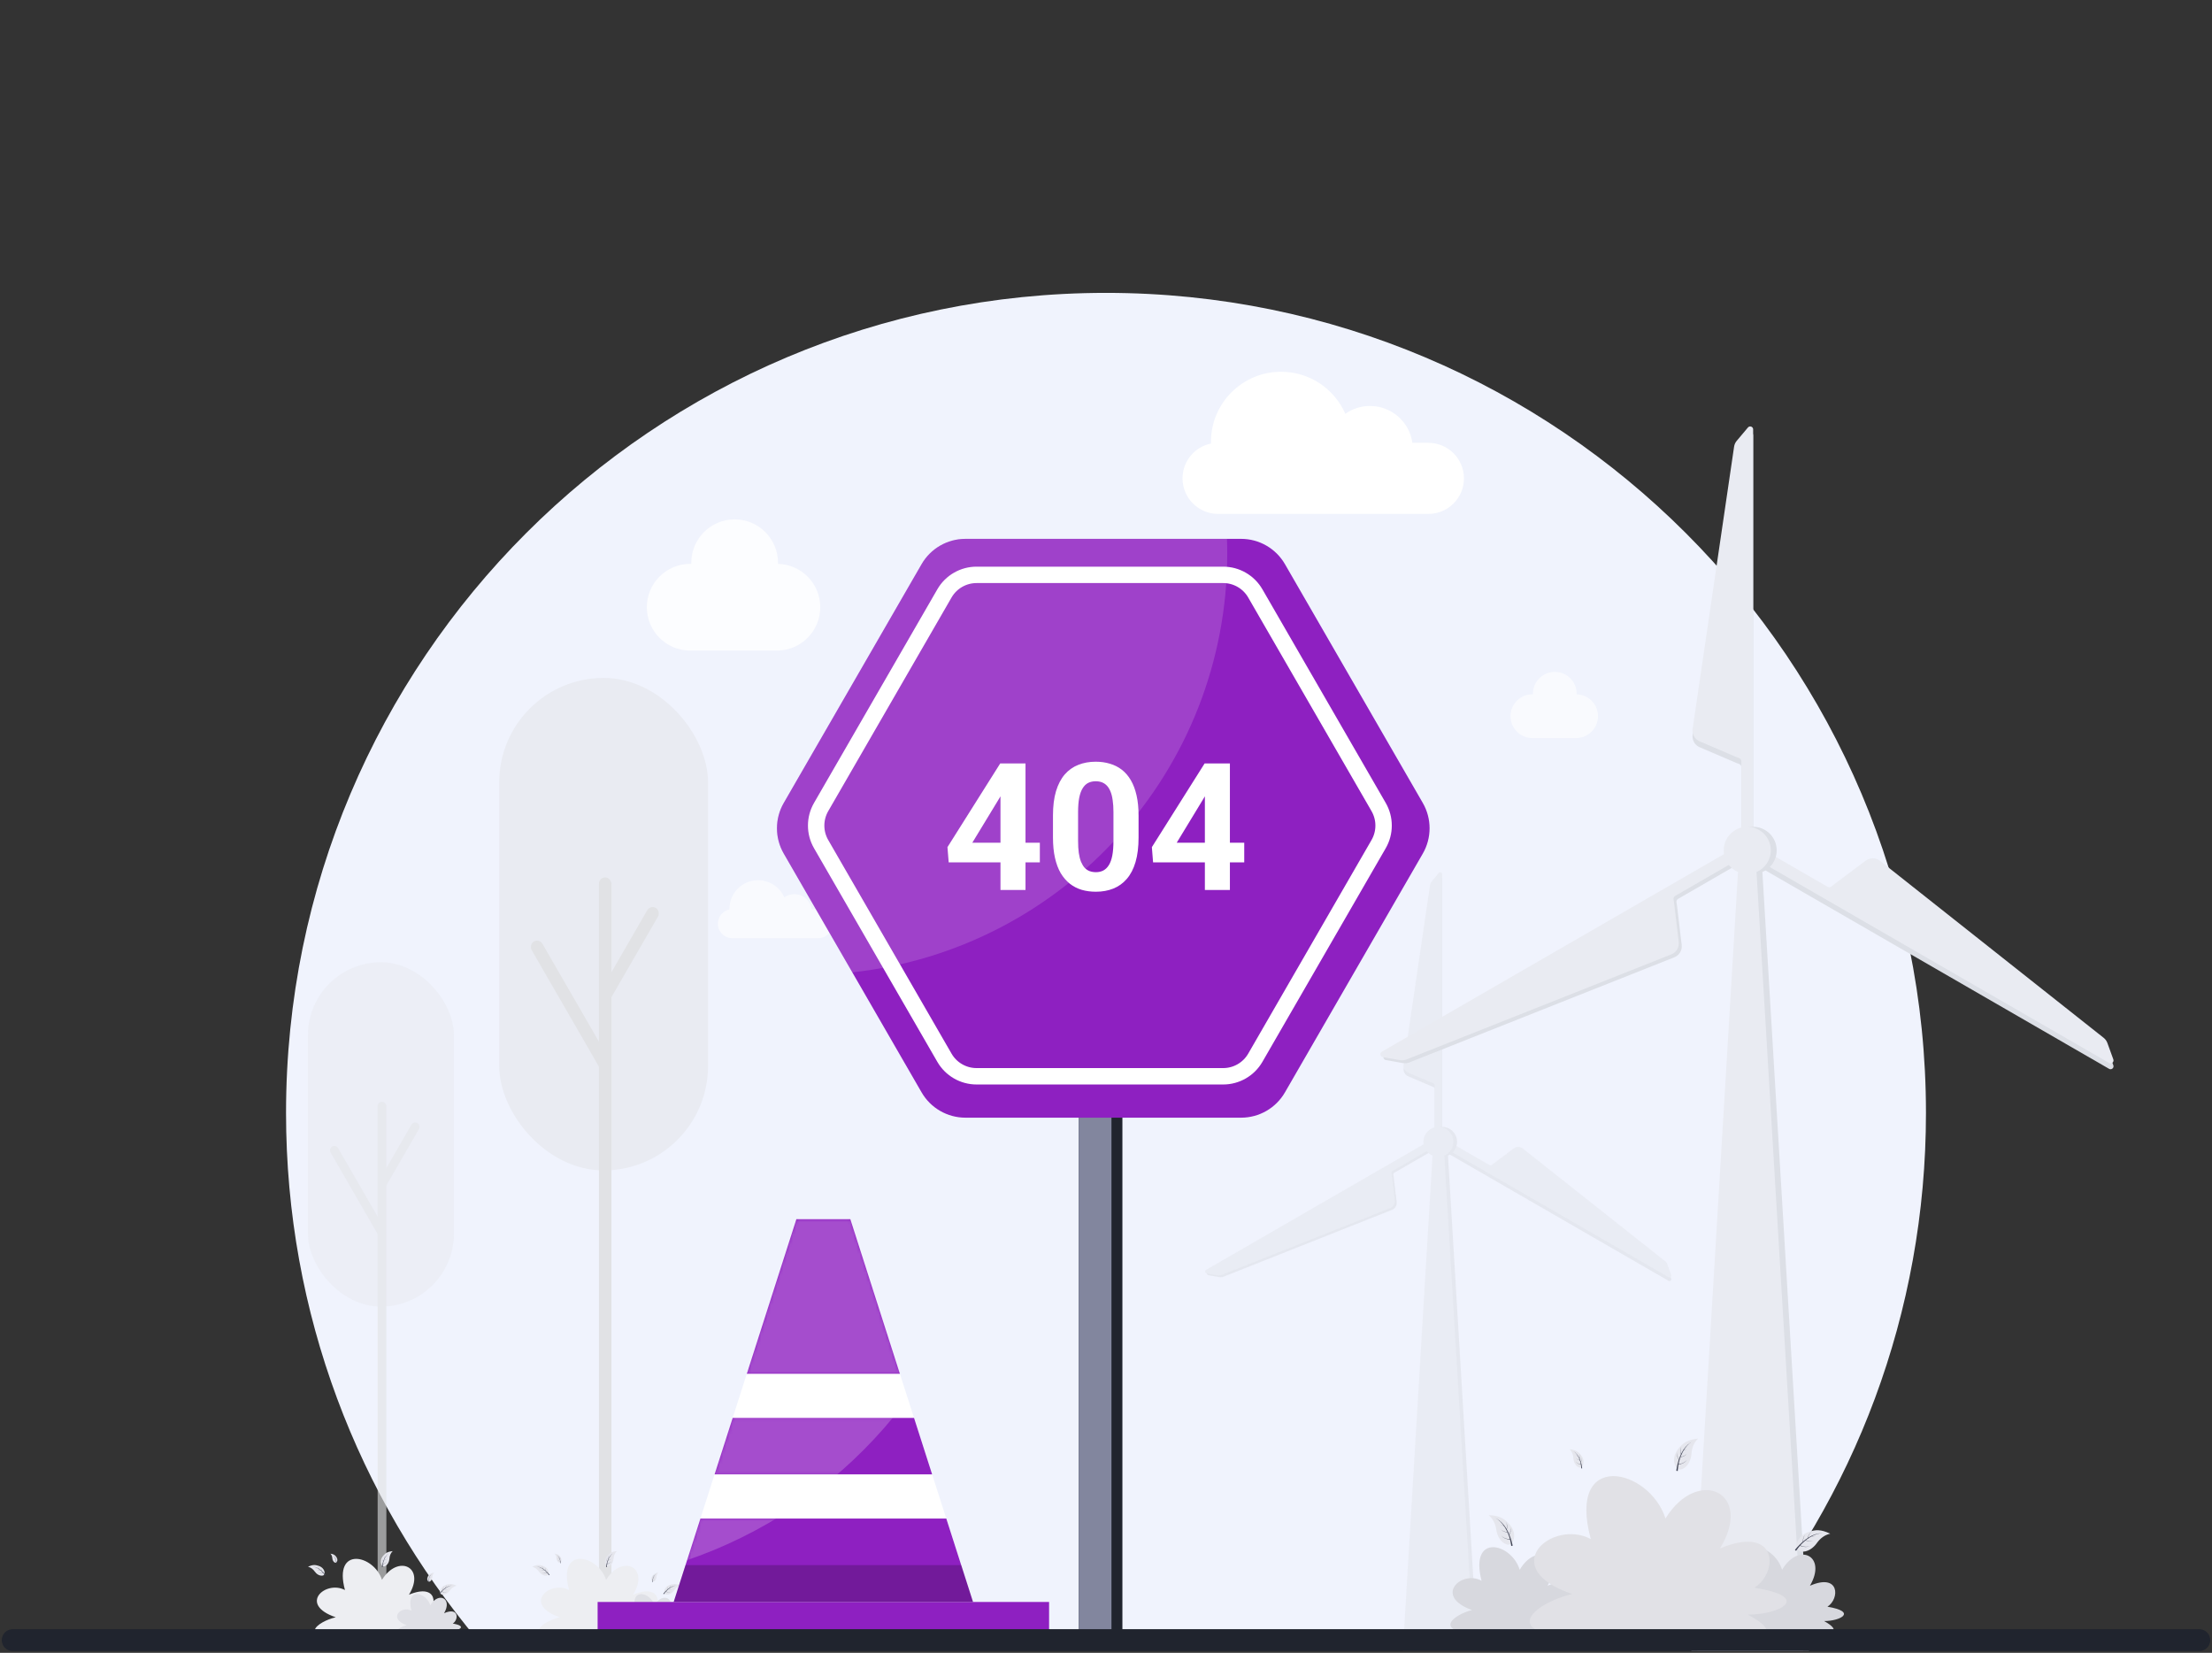 <svg width="696" height="520" viewBox="0 0 696 520" fill="none" xmlns="http://www.w3.org/2000/svg">
<rect x="0" y="0" width="696" height="520" fill="#333333" stroke="none"/>
<path fill-rule="evenodd" clip-rule="evenodd" d="M545.632 516C583.308 471.153 606 413.298 606 350.143C606 207.653 490.489 92.143 348 92.143C205.511 92.143 90 207.653 90 350.143C90 413.298 112.692 471.153 150.368 516H545.632Z" fill="#F0F3FD"/>
<g opacity="0.15">
<path fill-rule="evenodd" clip-rule="evenodd" d="M450.476 278.484C450.194 278.818 450.011 279.225 449.948 279.658L441.655 336.1C441.5 337.157 442.076 338.186 443.058 338.607L450.476 341.787C450.591 341.836 450.706 341.875 450.822 341.905C451.137 341.987 451.404 342.243 451.404 342.568V359.98C451.404 360.631 451.932 361.158 452.582 361.158C453.233 361.158 453.76 360.631 453.76 359.98V339.634C453.76 339.63 453.76 339.626 453.76 339.621L453.76 326.997L453.76 276.194C453.76 275.644 453.074 275.394 452.72 275.815L450.476 278.484Z" fill="#A4A4A4"/>
<path fill-rule="evenodd" clip-rule="evenodd" d="M450.476 277.306C450.194 277.64 450.011 278.047 449.948 278.48L441.655 334.922C441.5 335.979 442.076 337.009 443.058 337.43L450.476 340.609C450.591 340.658 450.706 340.697 450.822 340.727C451.137 340.809 451.404 341.065 451.404 341.39V358.802C451.404 359.453 451.932 359.98 452.582 359.98C453.233 359.98 453.76 359.453 453.76 358.802V338.456C453.76 338.452 453.76 338.448 453.76 338.443L453.76 325.819L453.76 275.016C453.76 274.466 453.074 274.216 452.72 274.637L450.476 277.306Z" fill="#C4C4C4"/>
<path fill-rule="evenodd" clip-rule="evenodd" d="M383.686 401.806C384.116 401.882 384.56 401.837 384.966 401.676L437.993 380.636C438.986 380.242 439.59 379.229 439.463 378.168L438.507 370.154C438.493 370.03 438.469 369.91 438.437 369.795C438.35 369.482 438.439 369.122 438.72 368.959L453.799 360.253C454.363 359.928 454.556 359.208 454.23 358.644C453.905 358.081 453.185 357.888 452.621 358.213L435.001 368.386C434.997 368.388 434.994 368.39 434.99 368.392L424.057 374.704L380.06 400.106C379.584 400.381 379.711 401.1 380.252 401.196L383.686 401.806Z" fill="#A4A4A4"/>
<path fill-rule="evenodd" clip-rule="evenodd" d="M383.096 401.217C383.527 401.293 383.97 401.248 384.377 401.087L437.403 380.048C438.397 379.653 439.001 378.64 438.874 377.579L437.918 369.565C437.903 369.441 437.88 369.321 437.848 369.206C437.761 368.893 437.849 368.533 438.131 368.37L453.21 359.664C453.773 359.339 453.966 358.619 453.641 358.055C453.316 357.492 452.595 357.299 452.032 357.624L434.414 367.796C434.409 367.799 434.405 367.801 434.401 367.803L379.471 399.517C378.995 399.792 379.121 400.511 379.662 400.607L383.096 401.217Z" fill="#C4C4C4"/>
<path fill-rule="evenodd" clip-rule="evenodd" d="M524.644 398.965C524.495 398.554 524.235 398.192 523.892 397.921L479.158 362.518C478.32 361.855 477.14 361.839 476.284 362.479L469.822 367.314C469.722 367.389 469.631 367.469 469.547 367.554C469.319 367.786 468.963 367.889 468.681 367.727L453.602 359.021C453.039 358.696 452.318 358.889 451.993 359.452C451.668 360.016 451.861 360.736 452.424 361.061L470.049 371.237C470.051 371.238 470.053 371.24 470.055 371.241L480.988 377.553L524.985 402.954C525.461 403.229 526.021 402.76 525.834 402.244L524.644 398.965Z" fill="#A4A4A4"/>
<path fill-rule="evenodd" clip-rule="evenodd" d="M524.644 397.787C524.495 397.376 524.235 397.014 523.892 396.743L479.158 361.34C478.32 360.677 477.14 360.661 476.284 361.301L469.822 366.136C469.722 366.211 469.631 366.291 469.547 366.376C469.319 366.608 468.963 366.712 468.681 366.549L453.602 357.843C453.039 357.518 452.318 357.711 451.993 358.274C451.668 358.838 451.861 359.558 452.424 359.883L480.988 376.375C480.99 376.376 480.993 376.377 480.995 376.379L524.985 401.777C525.461 402.051 526.021 401.582 525.834 401.066L524.644 397.787Z" fill="#C4C4C4"/>
<path fill-rule="evenodd" clip-rule="evenodd" d="M455.61 363.573C457.293 362.854 458.472 361.184 458.472 359.238C458.472 356.636 456.362 354.526 453.76 354.526C451.158 354.526 449.048 356.636 449.048 359.238C449.048 361.184 450.227 362.854 451.91 363.573L442.569 519.44H464.95L455.61 363.573Z" fill="#A4A4A4"/>
<path fill-rule="evenodd" clip-rule="evenodd" d="M454.432 363.573C456.115 362.854 457.294 361.184 457.294 359.238C457.294 356.636 455.184 354.526 452.582 354.526C449.98 354.526 447.87 356.636 447.87 359.238C447.87 361.184 449.049 362.854 450.732 363.573L441.392 519.44H463.773L454.432 363.573Z" fill="#C4C4C4"/>
</g>
<g opacity="0.6">
<rect x="96.88" y="302.72" width="45.948" height="108.354" rx="22.974" fill="#E9EBF2"/>
<rect x="118.825" y="346.61" width="2.743" height="169.39" rx="1.372" fill="#E1E2E5"/>
<rect x="130.142" y="352.633" width="2.743" height="23.122" rx="1.372" transform="rotate(30 130.142 352.633)" fill="#E1E2E5"/>
<rect width="2.743" height="32.53" rx="1.372" transform="matrix(0.866 -0.5 -0.5 -0.866 119.585 389.563)" fill="#E1E2E5"/>
</g>
<rect x="157.08" y="213.28" width="65.703" height="154.941" rx="32.851" fill="#E9EBF2"/>
<rect x="188.46" y="276.041" width="3.923" height="242.218" rx="1.961" fill="#E1E2E5"/>
<rect x="204.643" y="284.654" width="3.923" height="33.063" rx="1.961" transform="rotate(30 204.643 284.654)" fill="#E1E2E5"/>
<rect width="3.923" height="46.516" rx="1.961" transform="matrix(0.866 -0.5 -0.5 -0.866 189.548 337.461)" fill="#E1E2E5"/>
<path opacity="0.8" fill-rule="evenodd" clip-rule="evenodd" d="M244.8 177.043C244.8 177.162 244.799 177.28 244.796 177.397C252.171 177.581 258.094 183.617 258.094 191.037C258.094 198.455 252.173 204.49 244.8 204.676V204.68H244.45H217.513V204.676C217.397 204.679 217.28 204.68 217.163 204.68C209.628 204.68 203.52 198.572 203.52 191.037C203.52 183.502 209.628 177.393 217.163 177.393C217.282 177.393 217.4 177.395 217.518 177.398C217.515 177.28 217.513 177.162 217.513 177.043C217.513 169.508 223.622 163.4 231.157 163.4C238.692 163.4 244.8 169.508 244.8 177.043Z" fill="white"/>
<path opacity="0.6" fill-rule="evenodd" clip-rule="evenodd" d="M496.096 218.264C496.096 218.323 496.096 218.383 496.094 218.442C499.813 218.535 502.8 221.579 502.8 225.32C502.8 229.061 499.814 232.104 496.096 232.198V232.2H495.933C495.929 232.2 495.924 232.2 495.92 232.2C495.915 232.2 495.911 232.2 495.906 232.2H482.336V232.198C482.278 232.199 482.219 232.2 482.16 232.2C478.36 232.2 475.28 229.12 475.28 225.32C475.28 221.52 478.36 218.44 482.16 218.44C482.22 218.44 482.279 218.441 482.339 218.442C482.337 218.383 482.336 218.323 482.336 218.264C482.336 214.464 485.417 211.384 489.216 211.384C493.016 211.384 496.096 214.464 496.096 218.264Z" fill="white"/>
<path fill-rule="evenodd" clip-rule="evenodd" d="M381.024 139.024C381.024 126.839 390.903 116.96 403.089 116.96C412.131 116.96 419.904 122.4 423.311 130.186C425.504 128.635 428.182 127.723 431.073 127.723C437.873 127.723 443.495 132.768 444.399 139.32H449.446C455.62 139.32 460.626 144.325 460.626 150.5C460.626 156.675 455.62 161.68 449.446 161.68H383.26C377.086 161.68 372.08 156.675 372.08 150.5C372.08 145.089 375.924 140.576 381.03 139.542C381.026 139.37 381.024 139.198 381.024 139.024Z" fill="white"/>
<path opacity="0.6" fill-rule="evenodd" clip-rule="evenodd" d="M229.528 285.921C229.528 280.95 233.558 276.92 238.529 276.92C242.218 276.92 245.388 279.139 246.778 282.315C247.673 281.682 248.765 281.311 249.944 281.311C252.718 281.311 255.012 283.369 255.381 286.041H257.439C259.958 286.041 262 288.083 262 290.602C262 293.121 259.958 295.162 257.439 295.162H230.44C227.922 295.162 225.88 293.121 225.88 290.602C225.88 288.395 227.448 286.554 229.531 286.132C229.529 286.062 229.528 285.991 229.528 285.921Z" fill="white"/>
<path fill-rule="evenodd" clip-rule="evenodd" d="M546.456 140.541C546.014 141.068 545.726 141.707 545.626 142.387L532.586 231.141C532.342 232.804 533.248 234.423 534.792 235.085L546.457 240.084C546.637 240.161 546.819 240.223 547.001 240.27C547.496 240.398 547.917 240.802 547.917 241.313V268.693C547.917 269.715 548.746 270.545 549.769 270.545C550.792 270.545 551.621 269.715 551.621 268.693V236.71C551.621 236.7 551.621 236.689 551.621 236.679L551.621 136.94C551.621 136.076 550.543 135.683 549.986 136.344L546.456 140.541Z" fill="#DCDFE6"/>
<path fill-rule="evenodd" clip-rule="evenodd" d="M546.456 138.689C546.014 139.215 545.726 139.854 545.626 140.535L532.586 229.289C532.342 230.952 533.248 232.57 534.792 233.232L546.457 238.232C546.637 238.309 546.819 238.371 547.001 238.418C547.496 238.546 547.917 238.95 547.917 239.461V266.84C547.917 267.863 548.746 268.692 549.769 268.692C550.792 268.692 551.621 267.863 551.621 266.84V234.858C551.621 234.847 551.621 234.837 551.621 234.827L551.621 135.088C551.621 134.224 550.543 133.831 549.986 134.492L546.456 138.689Z" fill="#E9EBF2"/>
<path fill-rule="evenodd" clip-rule="evenodd" d="M441.431 334.463C442.108 334.583 442.805 334.512 443.444 334.258L526.828 301.174C528.39 300.555 529.339 298.961 529.14 297.292L527.637 284.69C527.614 284.496 527.576 284.308 527.526 284.127C527.39 283.634 527.529 283.068 527.972 282.812L551.683 269.122C552.569 268.611 552.872 267.478 552.361 266.592C551.849 265.706 550.717 265.403 549.831 265.914L522.121 281.912C522.116 281.915 522.111 281.918 522.106 281.921L504.915 291.846L435.73 331.79C434.981 332.222 435.18 333.353 436.031 333.504L441.431 334.463Z" fill="#DCDFE6"/>
<path fill-rule="evenodd" clip-rule="evenodd" d="M440.504 333.536C441.182 333.657 441.879 333.586 442.518 333.332L525.901 300.248C527.463 299.628 528.413 298.035 528.214 296.366L526.711 283.764C526.687 283.57 526.65 283.382 526.6 283.2C526.464 282.708 526.603 282.142 527.045 281.886L550.757 268.196C551.643 267.685 551.946 266.552 551.435 265.666C550.923 264.78 549.79 264.476 548.904 264.988L521.202 280.982C521.195 280.986 521.187 280.99 521.18 280.995L434.804 330.864C434.055 331.296 434.254 332.427 435.105 332.578L440.504 333.536Z" fill="#E9EBF2"/>
<path fill-rule="evenodd" clip-rule="evenodd" d="M663.086 329.996C662.851 329.349 662.442 328.781 661.902 328.354L591.559 272.684C590.241 271.641 588.387 271.616 587.041 272.623L576.879 280.225C576.722 280.343 576.578 280.469 576.446 280.603C576.087 280.967 575.528 281.13 575.085 280.874L551.374 267.185C550.488 266.673 549.355 266.977 548.843 267.863C548.332 268.749 548.635 269.881 549.521 270.393L577.221 286.385C577.229 286.39 577.237 286.395 577.246 286.4L663.622 336.269C664.37 336.701 665.25 335.964 664.956 335.151L663.086 329.996Z" fill="#DCDFE6"/>
<path fill-rule="evenodd" clip-rule="evenodd" d="M663.086 328.143C662.851 327.497 662.442 326.928 661.902 326.502L591.559 270.832C590.241 269.789 588.387 269.764 587.041 270.77L576.879 278.373C576.722 278.49 576.578 278.617 576.446 278.751C576.087 279.115 575.528 279.278 575.085 279.022L551.374 265.332C550.488 264.821 549.355 265.124 548.843 266.01C548.332 266.896 548.635 268.029 549.521 268.541L577.224 284.535C577.231 284.539 577.239 284.543 577.246 284.547L663.622 334.417C664.37 334.849 665.25 334.111 664.956 333.299L663.086 328.143Z" fill="#E9EBF2"/>
<path fill-rule="evenodd" clip-rule="evenodd" d="M554.531 274.342C557.177 273.212 559.031 270.585 559.031 267.526C559.031 263.434 555.713 260.117 551.621 260.117C547.529 260.117 544.212 263.434 544.212 267.526C544.212 270.585 546.066 273.212 548.712 274.342L534.024 519.44H569.218L554.531 274.342Z" fill="#DCDFE6"/>
<path fill-rule="evenodd" clip-rule="evenodd" d="M552.679 274.342C555.324 273.212 557.178 270.585 557.178 267.526C557.178 263.434 553.861 260.117 549.769 260.117C545.677 260.117 542.36 263.434 542.36 267.526C542.36 270.585 544.214 273.212 546.86 274.342L532.172 519.44H567.366L552.679 274.342Z" fill="#E9EBF2"/>
<path d="M571.439 514.28H552.624C530.825 514.28 540.23 507.802 545.744 506.546C533.417 502.149 542.5 493.866 548.731 497.321C544.838 482.246 558.139 485.386 560.734 493.866C565.924 485.072 575.007 489.469 569.493 498.891C578.9 494.808 578.9 502.974 575.007 505.486C584.415 507.057 579.157 510.001 573.967 510.001C580.13 513.455 575.589 514.28 571.439 514.28Z" fill="#D7D8DE"/>
<path d="M488.879 514.28H470.064C448.265 514.28 457.67 507.802 463.184 506.546C450.857 502.149 459.94 493.866 466.171 497.321C462.278 482.246 475.579 485.386 478.174 493.866C483.364 485.072 492.447 489.469 486.932 498.891C496.34 494.808 496.34 502.974 492.447 505.486C501.855 507.057 496.597 510.001 491.407 510.001C497.57 513.455 493.029 514.28 488.879 514.28Z" fill="#D7D8DE"/>
<path d="M545.005 516H508.159C465.469 516 483.887 503.854 494.687 501.499C470.546 493.254 488.334 477.724 500.536 484.201C492.913 455.936 518.959 461.824 524.041 477.724C534.206 461.235 551.993 469.48 541.194 487.146C559.617 479.49 559.617 494.801 551.993 499.512C570.416 502.456 560.12 507.976 549.956 507.976C562.026 514.454 553.132 516 545.005 516Z" fill="#E1E1E6"/>
<path d="M470.814 481.309C470.568 479.593 469.848 477.868 468.386 476.686C471.807 476.792 473.109 477.724 474.526 479.112C477.95 482.466 476.116 486.564 474.108 485.908C472.1 485.251 471.069 483.087 470.814 481.309Z" fill="#E5E6ED"/>
<path d="M470.546 477.595C474.126 479.347 475.481 483.981 475.965 486.273L475.509 486.388C474.897 481.585 472.481 478.564 470.546 477.595C470.484 477.565 470.422 477.536 470.358 477.507C470.42 477.535 470.483 477.564 470.546 477.595Z" fill="#434657"/>
<path d="M473.802 478.848C474.393 479.586 474.214 480.718 474.085 481.259L473.976 481.237C474.332 480.145 474.119 479.252 473.802 478.848C473.792 478.835 473.782 478.822 473.771 478.81C473.782 478.822 473.792 478.834 473.802 478.848Z" fill="#434657"/>
<path d="M472.075 479.491C472.369 479.92 472.958 480.012 473.245 480.033L473.248 479.972C472.656 479.979 472.237 479.723 472.075 479.491C472.07 479.484 472.065 479.477 472.06 479.469C472.065 479.476 472.07 479.484 472.075 479.491Z" fill="#434657"/>
<path d="M475.211 480.552C475.591 481.417 475.127 482.465 474.863 482.954L474.763 482.905C475.388 481.941 475.413 481.024 475.211 480.552C475.204 480.537 475.198 480.522 475.19 480.507C475.197 480.521 475.204 480.536 475.211 480.552Z" fill="#434657"/>
<path d="M472.253 481.119C472.78 481.905 473.913 482.075 474.467 482.115L474.48 482.004C473.331 482.015 472.543 481.543 472.253 481.119C472.244 481.106 472.235 481.092 472.227 481.078C472.235 481.092 472.244 481.106 472.253 481.119Z" fill="#434657"/>
<path d="M472.232 482.922C472.967 484.064 474.492 484.35 475.237 484.428L475.249 484.27C473.71 484.241 472.636 483.538 472.232 482.922C472.219 482.902 472.207 482.882 472.194 482.862C472.206 482.881 472.219 482.901 472.232 482.922Z" fill="#434657"/>
<path d="M571.618 485.529C572.617 484.112 574.042 482.903 575.881 482.514C572.786 481.054 571.203 481.292 569.31 481.884C564.735 483.315 564.506 487.8 566.593 488.127C568.681 488.455 570.582 486.996 571.618 485.529Z" fill="#E5E6ED"/>
<path d="M573.545 482.343C569.559 482.275 566.246 485.787 564.773 487.609L565.127 487.919C567.855 483.918 571.381 482.326 573.545 482.343C573.613 482.344 573.682 482.346 573.751 482.349C573.684 482.345 573.615 482.343 573.545 482.343Z" fill="#434657"/>
<path d="M570.075 481.978C569.213 482.367 568.858 483.456 568.726 483.997L568.834 484.027C569.014 482.892 569.609 482.193 570.075 481.978C570.089 481.971 570.104 481.964 570.12 481.958C570.105 481.964 570.09 481.971 570.075 481.978Z" fill="#434657"/>
<path d="M571.32 483.336C570.864 483.584 570.297 483.398 570.032 483.287L570.057 483.231C570.581 483.507 571.071 483.469 571.32 483.336C571.328 483.332 571.336 483.328 571.344 483.323C571.336 483.328 571.328 483.332 571.32 483.336Z" fill="#434657"/>
<path d="M568.045 482.855C567.313 483.453 567.25 484.597 567.262 485.153L567.374 485.155C567.255 484.012 567.65 483.184 568.045 482.855C568.058 482.845 568.07 482.835 568.083 482.825C568.071 482.834 568.058 482.844 568.045 482.855Z" fill="#434657"/>
<path d="M570.421 484.705C569.595 485.166 568.509 484.802 567.997 484.586L568.036 484.482C569.055 485.013 569.971 484.951 570.421 484.705C570.436 484.697 570.45 484.689 570.464 484.681C570.45 484.689 570.436 484.697 570.421 484.705Z" fill="#434657"/>
<path d="M569.622 486.32C568.447 487.004 566.959 486.565 566.26 486.296L566.321 486.15C567.705 486.824 568.981 486.686 569.622 486.32C569.642 486.309 569.662 486.296 569.682 486.284C569.663 486.296 569.642 486.308 569.622 486.32Z" fill="#434657"/>
<path d="M532.214 457.389C532.334 455.659 532.927 453.887 534.299 452.601C530.895 452.956 529.664 453.98 528.352 455.467C525.18 459.062 527.308 463.015 529.263 462.214C531.218 461.414 532.089 459.18 532.214 457.389Z" fill="#E5E6ED"/>
<path d="M532.212 453.665C528.768 455.673 527.753 460.393 527.438 462.714L527.901 462.796C528.162 457.96 530.352 454.772 532.212 453.665C532.271 453.631 532.331 453.597 532.392 453.564C532.332 453.596 532.272 453.629 532.212 453.665Z" fill="#434657"/>
<path d="M529.054 455.151C528.519 455.931 528.779 457.046 528.947 457.576L529.055 457.547C528.62 456.483 528.767 455.577 529.054 455.151C529.063 455.138 529.073 455.124 529.083 455.111C529.073 455.124 529.063 455.137 529.054 455.151Z" fill="#434657"/>
<path d="M530.824 455.668C530.562 456.116 529.981 456.25 529.697 456.293L529.689 456.232C530.28 456.196 530.68 455.91 530.824 455.668C530.829 455.66 530.833 455.652 530.837 455.644C530.833 455.652 530.829 455.66 530.824 455.668Z" fill="#434657"/>
<path d="M527.773 456.953C527.457 457.844 527.996 458.855 528.295 459.324L528.391 459.268C527.697 458.352 527.606 457.438 527.773 456.953C527.779 456.938 527.785 456.922 527.791 456.907C527.785 456.922 527.779 456.937 527.773 456.953Z" fill="#434657"/>
<path d="M530.764 457.304C530.296 458.126 529.179 458.378 528.629 458.458L528.608 458.349C529.755 458.275 530.506 457.748 530.764 457.304C530.773 457.29 530.78 457.276 530.788 457.261C530.781 457.275 530.773 457.29 530.764 457.304Z" fill="#434657"/>
<path d="M530.917 459.1C530.266 460.293 528.766 460.689 528.029 460.821L528.005 460.664C529.539 460.524 530.558 459.744 530.917 459.1C530.928 459.079 530.939 459.059 530.95 459.038C530.939 459.058 530.928 459.079 530.917 459.1Z" fill="#434657"/>
<path d="M495.06 458.773C495.002 457.755 494.667 456.708 493.869 455.941C495.869 456.175 496.585 456.786 497.346 457.671C499.186 459.809 497.906 462.12 496.761 461.634C495.617 461.149 495.121 459.828 495.06 458.773Z" fill="#E5E6ED"/>
<path d="M495.089 456.583C497.1 457.789 497.663 460.573 497.831 461.942L497.558 461.986C497.44 459.139 496.175 457.248 495.089 456.583C495.054 456.562 495.019 456.542 494.983 456.522C495.018 456.541 495.053 456.561 495.089 456.583Z" fill="#434657"/>
<path d="M496.936 457.48C497.245 457.942 497.084 458.597 496.981 458.908L496.918 458.889C497.181 458.267 497.101 457.733 496.936 457.48C496.931 457.472 496.925 457.464 496.919 457.456C496.925 457.464 496.93 457.472 496.936 457.48Z" fill="#434657"/>
<path d="M495.89 457.771C496.041 458.037 496.382 458.12 496.549 458.147L496.554 458.111C496.207 458.086 495.974 457.914 495.89 457.771C495.888 457.766 495.885 457.762 495.883 457.757C495.885 457.762 495.888 457.766 495.89 457.771Z" fill="#434657"/>
<path d="M497.676 458.549C497.856 459.076 497.531 459.667 497.352 459.941L497.296 459.907C497.711 459.373 497.771 458.836 497.676 458.549C497.673 458.54 497.67 458.531 497.667 458.522C497.67 458.531 497.673 458.54 497.676 458.549Z" fill="#434657"/>
<path d="M495.914 458.734C496.183 459.221 496.839 459.378 497.162 459.429L497.175 459.365C496.501 459.313 496.063 458.997 495.914 458.734C495.909 458.726 495.905 458.717 495.9 458.709C495.905 458.717 495.909 458.726 495.914 458.734Z" fill="#434657"/>
<path d="M495.811 459.79C496.185 460.496 497.065 460.74 497.497 460.823L497.512 460.731C496.611 460.637 496.017 460.171 495.811 459.79C495.804 459.778 495.798 459.765 495.792 459.753C495.798 459.765 495.804 459.777 495.811 459.79Z" fill="#434657"/>
<path d="M130.574 516H112.318C91.167 516 100.292 509.982 105.643 508.815C93.683 504.73 102.496 497.036 108.541 500.245C104.764 486.241 117.669 489.158 120.187 497.036C125.223 488.866 134.036 492.951 128.685 501.704C137.813 497.911 137.813 505.497 134.036 507.831C143.164 509.29 138.063 512.024 133.027 512.024C139.007 515.234 134.6 516 130.574 516Z" fill="#EDEEF2"/>
<path d="M140.699 515.148H131.377C120.576 515.148 125.236 511.938 127.969 511.316C121.861 509.137 126.361 505.033 129.449 506.745C127.52 499.276 134.11 500.832 135.395 505.033C137.967 500.677 142.467 502.855 139.735 507.523C144.396 505.5 144.396 509.546 142.467 510.791C147.128 511.569 144.523 513.028 141.952 513.028C145.006 514.739 142.755 515.148 140.699 515.148Z" fill="#DFE0E6"/>
<path d="M99.024 494.411C98.529 493.709 97.823 493.11 96.911 492.917C98.445 492.194 99.229 492.312 100.167 492.605C102.434 493.314 102.547 495.536 101.513 495.699C100.479 495.861 99.537 495.138 99.024 494.411Z" fill="#E5E6ED"/>
<path d="M98.069 492.833C100.044 492.799 101.685 494.539 102.415 495.442L102.24 495.595C100.888 493.613 99.141 492.824 98.069 492.833C98.035 492.833 98.001 492.834 97.967 492.836C98 492.834 98.034 492.833 98.069 492.833Z" fill="#434657"/>
<path d="M99.788 492.652C100.215 492.845 100.391 493.384 100.456 493.652L100.403 493.667C100.314 493.105 100.019 492.759 99.788 492.652C99.781 492.648 99.774 492.645 99.766 492.642C99.773 492.645 99.781 492.648 99.788 492.652Z" fill="#434657"/>
<path d="M99.171 493.325C99.397 493.448 99.678 493.355 99.809 493.3L99.797 493.273C99.537 493.409 99.294 493.39 99.171 493.325C99.167 493.323 99.163 493.32 99.159 493.318C99.163 493.32 99.167 493.323 99.171 493.325Z" fill="#434657"/>
<path d="M100.794 493.086C101.157 493.383 101.188 493.95 101.182 494.225L101.127 494.226C101.185 493.66 100.99 493.249 100.794 493.086C100.788 493.081 100.781 493.076 100.775 493.071C100.781 493.076 100.788 493.081 100.794 493.086Z" fill="#434657"/>
<path d="M99.616 494.003C100.026 494.231 100.564 494.051 100.818 493.944L100.798 493.892C100.293 494.156 99.84 494.125 99.616 494.003C99.609 493.999 99.602 493.995 99.595 493.991C99.602 493.995 99.609 493.999 99.616 494.003Z" fill="#434657"/>
<path d="M100.013 494.803C100.595 495.142 101.332 494.924 101.678 494.791L101.648 494.719C100.962 495.053 100.33 494.984 100.013 494.803C100.003 494.797 99.993 494.791 99.983 494.785C99.993 494.791 100.003 494.797 100.013 494.803Z" fill="#434657"/>
<path d="M141.563 500.376C142.058 499.674 142.764 499.075 143.676 498.883C142.142 498.159 141.358 498.277 140.42 498.571C138.153 499.28 138.04 501.501 139.074 501.664C140.108 501.826 141.05 501.104 141.563 500.376Z" fill="#E5E6ED"/>
<path d="M142.518 498.798C140.543 498.764 138.901 500.504 138.172 501.407L138.347 501.561C139.699 499.578 141.446 498.79 142.518 498.798C142.552 498.798 142.586 498.799 142.62 498.801C142.587 498.799 142.552 498.798 142.518 498.798Z" fill="#434657"/>
<path d="M140.798 498.617C140.371 498.81 140.196 499.35 140.131 499.617L140.184 499.632C140.273 499.07 140.568 498.724 140.798 498.617C140.806 498.614 140.813 498.61 140.821 498.607C140.813 498.61 140.806 498.613 140.798 498.617Z" fill="#434657"/>
<path d="M141.416 499.29C141.19 499.413 140.909 499.321 140.778 499.266L140.79 499.238C141.05 499.375 141.293 499.356 141.416 499.29C141.42 499.288 141.424 499.286 141.428 499.284C141.424 499.286 141.42 499.288 141.416 499.29Z" fill="#434657"/>
<path d="M139.793 499.052C139.43 499.348 139.399 499.915 139.405 500.19L139.46 500.191C139.402 499.625 139.597 499.214 139.793 499.052C139.799 499.047 139.806 499.042 139.812 499.037C139.806 499.041 139.799 499.046 139.793 499.052Z" fill="#434657"/>
<path d="M140.971 499.968C140.561 500.197 140.023 500.016 139.769 499.909L139.789 499.858C140.294 500.121 140.747 500.09 140.971 499.968C140.978 499.964 140.985 499.96 140.992 499.956C140.985 499.96 140.978 499.964 140.971 499.968Z" fill="#434657"/>
<path d="M140.574 500.769C139.992 501.107 139.255 500.89 138.909 500.757L138.939 500.684C139.625 501.018 140.257 500.95 140.574 500.769C140.584 500.763 140.594 500.757 140.604 500.751C140.594 500.757 140.584 500.763 140.574 500.769Z" fill="#434657"/>
<path d="M122.532 490.369C122.592 489.512 122.885 488.634 123.565 487.997C121.878 488.173 121.269 488.68 120.619 489.417C119.047 491.198 120.101 493.157 121.07 492.76C122.038 492.363 122.47 491.257 122.532 490.369Z" fill="#E5E6ED"/>
<path d="M122.531 488.524C120.825 489.519 120.322 491.857 120.166 493.008L120.395 493.048C120.524 490.652 121.609 489.073 122.531 488.524C122.56 488.507 122.59 488.49 122.62 488.474C122.591 488.49 122.561 488.507 122.531 488.524Z" fill="#434657"/>
<path d="M120.966 489.26C120.701 489.647 120.83 490.199 120.913 490.462L120.967 490.448C120.752 489.92 120.824 489.471 120.966 489.26C120.971 489.254 120.976 489.247 120.98 489.241C120.976 489.247 120.971 489.254 120.966 489.26Z" fill="#434657"/>
<path d="M121.843 489.516C121.713 489.739 121.425 489.805 121.284 489.826L121.281 489.796C121.573 489.778 121.772 489.636 121.843 489.516C121.845 489.513 121.847 489.509 121.85 489.505C121.848 489.509 121.845 489.512 121.843 489.516Z" fill="#434657"/>
<path d="M120.332 490.153C120.175 490.595 120.442 491.096 120.59 491.328L120.638 491.3C120.294 490.846 120.249 490.394 120.332 490.153C120.335 490.146 120.337 490.138 120.34 490.13C120.337 490.138 120.335 490.145 120.332 490.153Z" fill="#434657"/>
<path d="M121.813 490.327C121.582 490.734 121.028 490.859 120.755 490.899L120.745 490.845C121.313 490.808 121.686 490.547 121.813 490.327C121.817 490.32 121.821 490.313 121.825 490.306C121.822 490.313 121.818 490.32 121.813 490.327Z" fill="#434657"/>
<path d="M121.889 491.217C121.567 491.808 120.823 492.004 120.458 492.07L120.446 491.992C121.206 491.922 121.711 491.536 121.889 491.217C121.895 491.207 121.9 491.197 121.905 491.186C121.9 491.196 121.895 491.207 121.889 491.217Z" fill="#434657"/>
<path d="M104.561 490.203C104.532 489.698 104.366 489.18 103.97 488.8C104.961 488.916 105.316 489.219 105.693 489.657C106.605 490.716 105.971 491.861 105.404 491.62C104.837 491.38 104.591 490.726 104.561 490.203Z" fill="#E5E6ED"/>
<path d="M104.575 489.118C105.572 489.715 105.85 491.095 105.934 491.773L105.799 491.795C105.74 490.384 105.113 489.447 104.575 489.118C104.558 489.107 104.541 489.097 104.523 489.087C104.54 489.097 104.558 489.107 104.575 489.118Z" fill="#434657"/>
<path d="M105.49 489.562C105.643 489.791 105.563 490.116 105.513 490.269L105.481 490.261C105.612 489.952 105.572 489.687 105.49 489.562C105.487 489.558 105.485 489.554 105.482 489.55C105.485 489.554 105.487 489.558 105.49 489.562Z" fill="#434657"/>
<path d="M104.972 489.706C105.047 489.838 105.216 489.879 105.298 489.893L105.301 489.875C105.129 489.862 105.013 489.777 104.972 489.706C104.971 489.704 104.969 489.702 104.968 489.699C104.969 489.702 104.971 489.704 104.972 489.706Z" fill="#434657"/>
<path d="M105.857 490.092C105.946 490.353 105.785 490.646 105.696 490.781L105.668 490.765C105.874 490.5 105.904 490.234 105.857 490.092C105.855 490.088 105.854 490.083 105.852 490.079C105.854 490.083 105.855 490.087 105.857 490.092Z" fill="#434657"/>
<path d="M104.984 490.184C105.117 490.425 105.442 490.502 105.602 490.528L105.609 490.496C105.275 490.47 105.057 490.314 104.984 490.184C104.981 490.179 104.979 490.175 104.977 490.171C104.979 490.175 104.981 490.179 104.984 490.184Z" fill="#434657"/>
<path d="M104.933 490.707C105.118 491.057 105.554 491.177 105.768 491.219L105.776 491.173C105.329 491.127 105.035 490.896 104.933 490.707C104.93 490.701 104.926 490.694 104.923 490.688C104.926 490.694 104.929 490.7 104.933 490.707Z" fill="#434657"/>
<path d="M136.026 496.168C136.055 495.664 136.221 495.145 136.617 494.765C135.626 494.881 135.271 495.184 134.893 495.622C133.982 496.681 134.616 497.826 135.183 497.586C135.75 497.345 135.996 496.691 136.026 496.168Z" fill="#E5E6ED"/>
<path d="M136.012 495.083C135.015 495.681 134.736 497.06 134.653 497.738L134.788 497.76C134.847 496.35 135.474 495.412 136.012 495.083C136.029 495.073 136.046 495.063 136.064 495.053C136.047 495.062 136.029 495.072 136.012 495.083Z" fill="#434657"/>
<path d="M135.097 495.527C134.944 495.757 135.024 496.081 135.074 496.235L135.106 496.226C134.975 495.917 135.015 495.653 135.097 495.527C135.099 495.524 135.102 495.52 135.105 495.516C135.102 495.519 135.1 495.523 135.097 495.527Z" fill="#434657"/>
<path d="M135.615 495.672C135.54 495.803 135.371 495.845 135.288 495.858L135.286 495.84C135.458 495.828 135.574 495.743 135.615 495.672C135.616 495.669 135.617 495.667 135.619 495.665C135.617 495.667 135.616 495.669 135.615 495.672Z" fill="#434657"/>
<path d="M134.73 496.057C134.641 496.318 134.802 496.611 134.891 496.747L134.918 496.73C134.713 496.465 134.683 496.199 134.73 496.057C134.732 496.053 134.733 496.048 134.735 496.044C134.733 496.048 134.732 496.053 134.73 496.057Z" fill="#434657"/>
<path d="M135.603 496.149C135.47 496.39 135.145 496.468 134.985 496.493L134.978 496.461C135.312 496.436 135.529 496.279 135.603 496.149C135.605 496.145 135.608 496.141 135.61 496.136C135.608 496.141 135.606 496.145 135.603 496.149Z" fill="#434657"/>
<path d="M135.654 496.672C135.469 497.022 135.033 497.143 134.819 497.184L134.811 497.138C135.258 497.092 135.552 496.861 135.654 496.672C135.657 496.666 135.661 496.66 135.664 496.654C135.661 496.66 135.658 496.666 135.654 496.672Z" fill="#434657"/>
<path d="M201.094 516H182.838C161.687 516 170.812 509.982 176.163 508.815C164.202 504.73 173.016 497.036 179.061 500.245C175.284 486.241 188.189 489.158 190.707 497.036C195.743 488.866 204.556 492.951 199.205 501.704C208.333 497.911 208.333 505.497 204.556 507.831C213.684 509.29 208.583 512.024 203.547 512.024C209.527 515.234 205.12 516 201.094 516Z" fill="#EDEEF2"/>
<path d="M211.219 515.148H201.897C191.097 515.148 195.756 511.938 198.489 511.316C192.381 509.137 196.881 505.033 199.969 506.745C198.04 499.276 204.63 500.832 205.915 505.033C208.487 500.677 212.987 502.855 210.255 507.523C214.916 505.5 214.916 509.546 212.987 510.791C217.648 511.569 215.043 513.028 212.472 513.028C215.526 514.739 213.275 515.148 211.219 515.148Z" fill="#DFE0E6"/>
<path d="M169.544 494.411C169.049 493.709 168.343 493.11 167.431 492.917C168.965 492.194 169.749 492.312 170.687 492.605C172.954 493.314 173.067 495.536 172.033 495.699C170.999 495.861 170.057 495.138 169.544 494.411Z" fill="#E5E6ED"/>
<path d="M168.589 492.833C170.564 492.799 172.206 494.539 172.935 495.442L172.76 495.595C171.408 493.613 169.661 492.824 168.589 492.833C168.555 492.833 168.521 492.834 168.487 492.836C168.52 492.834 168.554 492.833 168.589 492.833Z" fill="#434657"/>
<path d="M170.308 492.652C170.735 492.845 170.911 493.384 170.976 493.652L170.923 493.667C170.834 493.105 170.539 492.759 170.308 492.652C170.301 492.648 170.294 492.645 170.286 492.642C170.294 492.645 170.301 492.648 170.308 492.652Z" fill="#434657"/>
<path d="M169.691 493.325C169.917 493.448 170.198 493.355 170.329 493.3L170.317 493.273C170.057 493.409 169.814 493.39 169.691 493.325C169.687 493.323 169.683 493.32 169.679 493.318C169.683 493.32 169.687 493.323 169.691 493.325Z" fill="#434657"/>
<path d="M171.314 493.086C171.677 493.383 171.708 493.95 171.702 494.225L171.647 494.226C171.705 493.66 171.51 493.249 171.314 493.086C171.308 493.081 171.301 493.076 171.295 493.071C171.301 493.076 171.308 493.081 171.314 493.086Z" fill="#434657"/>
<path d="M170.136 494.003C170.546 494.231 171.084 494.051 171.338 493.944L171.318 493.892C170.813 494.156 170.36 494.125 170.136 494.003C170.129 493.999 170.122 493.995 170.115 493.991C170.122 493.995 170.129 493.999 170.136 494.003Z" fill="#434657"/>
<path d="M170.533 494.803C171.115 495.142 171.852 494.924 172.198 494.791L172.168 494.719C171.482 495.053 170.85 494.984 170.533 494.803C170.523 494.797 170.513 494.791 170.503 494.785C170.513 494.791 170.523 494.797 170.533 494.803Z" fill="#434657"/>
<path d="M212.083 500.376C212.578 499.674 213.284 499.075 214.196 498.883C212.662 498.159 211.878 498.277 210.94 498.571C208.673 499.28 208.56 501.501 209.594 501.664C210.628 501.826 211.57 501.104 212.083 500.376Z" fill="#E5E6ED"/>
<path d="M213.038 498.798C211.063 498.764 209.421 500.504 208.692 501.407L208.867 501.561C210.219 499.578 211.966 498.79 213.038 498.798C213.072 498.798 213.106 498.799 213.14 498.801C213.107 498.799 213.073 498.798 213.038 498.798Z" fill="#434657"/>
<path d="M211.318 498.617C210.891 498.81 210.716 499.35 210.651 499.617L210.704 499.632C210.793 499.07 211.088 498.724 211.318 498.617C211.326 498.614 211.333 498.61 211.341 498.607C211.333 498.61 211.326 498.613 211.318 498.617Z" fill="#434657"/>
<path d="M211.936 499.29C211.71 499.413 211.429 499.321 211.298 499.266L211.31 499.238C211.57 499.375 211.813 499.356 211.936 499.29C211.94 499.288 211.944 499.286 211.948 499.284C211.944 499.286 211.94 499.288 211.936 499.29Z" fill="#434657"/>
<path d="M210.313 499.052C209.95 499.348 209.919 499.915 209.925 500.19L209.98 500.191C209.922 499.625 210.117 499.214 210.313 499.052C210.319 499.047 210.326 499.042 210.332 499.037C210.326 499.041 210.319 499.046 210.313 499.052Z" fill="#434657"/>
<path d="M211.491 499.968C211.081 500.197 210.543 500.016 210.289 499.909L210.309 499.858C210.814 500.121 211.267 500.09 211.491 499.968C211.498 499.964 211.505 499.96 211.512 499.956C211.505 499.96 211.498 499.964 211.491 499.968Z" fill="#434657"/>
<path d="M211.094 500.769C210.512 501.107 209.775 500.89 209.429 500.757L209.459 500.684C210.145 501.018 210.777 500.95 211.094 500.769C211.104 500.763 211.114 500.757 211.124 500.751C211.114 500.757 211.104 500.763 211.094 500.769Z" fill="#434657"/>
<path d="M193.052 490.369C193.112 489.512 193.405 488.634 194.085 487.997C192.398 488.173 191.789 488.68 191.139 489.417C189.567 491.198 190.621 493.157 191.59 492.76C192.558 492.363 192.99 491.257 193.052 490.369Z" fill="#E5E6ED"/>
<path d="M193.051 488.524C191.345 489.519 190.842 491.857 190.686 493.008L190.915 493.048C191.044 490.652 192.13 489.073 193.051 488.524C193.08 488.507 193.11 488.49 193.14 488.474C193.111 488.49 193.081 488.507 193.051 488.524Z" fill="#434657"/>
<path d="M191.486 489.26C191.221 489.647 191.35 490.199 191.433 490.462L191.487 490.448C191.272 489.92 191.344 489.471 191.486 489.26C191.491 489.254 191.496 489.247 191.5 489.241C191.496 489.247 191.491 489.254 191.486 489.26Z" fill="#434657"/>
<path d="M192.363 489.516C192.233 489.739 191.946 489.805 191.804 489.826L191.801 489.796C192.093 489.778 192.292 489.636 192.363 489.516C192.365 489.513 192.367 489.509 192.37 489.505C192.368 489.509 192.365 489.512 192.363 489.516Z" fill="#434657"/>
<path d="M190.852 490.153C190.695 490.595 190.962 491.096 191.11 491.328L191.158 491.3C190.814 490.846 190.769 490.394 190.852 490.153C190.855 490.146 190.857 490.138 190.86 490.13C190.857 490.138 190.855 490.145 190.852 490.153Z" fill="#434657"/>
<path d="M192.333 490.327C192.102 490.734 191.548 490.859 191.275 490.899L191.265 490.845C191.833 490.808 192.206 490.547 192.333 490.327C192.337 490.32 192.341 490.313 192.345 490.306C192.342 490.313 192.338 490.32 192.333 490.327Z" fill="#434657"/>
<path d="M192.409 491.217C192.087 491.808 191.344 492.004 190.979 492.07L190.967 491.992C191.727 491.922 192.232 491.536 192.409 491.217C192.415 491.207 192.42 491.197 192.426 491.186C192.421 491.196 192.415 491.207 192.409 491.217Z" fill="#434657"/>
<path d="M175.081 490.203C175.052 489.698 174.886 489.18 174.49 488.8C175.481 488.916 175.836 489.219 176.214 489.657C177.125 490.716 176.491 491.861 175.924 491.62C175.357 491.38 175.111 490.726 175.081 490.203Z" fill="#E5E6ED"/>
<path d="M175.095 489.118C176.092 489.715 176.371 491.095 176.454 491.773L176.319 491.795C176.26 490.384 175.633 489.447 175.095 489.118C175.078 489.107 175.061 489.097 175.043 489.087C175.06 489.097 175.078 489.107 175.095 489.118Z" fill="#434657"/>
<path d="M176.01 489.562C176.163 489.791 176.083 490.116 176.033 490.269L176.001 490.261C176.132 489.952 176.092 489.687 176.01 489.562C176.007 489.558 176.005 489.554 176.002 489.55C176.005 489.554 176.007 489.558 176.01 489.562Z" fill="#434657"/>
<path d="M175.492 489.706C175.567 489.838 175.736 489.879 175.818 489.893L175.821 489.875C175.649 489.862 175.533 489.777 175.492 489.706C175.491 489.704 175.49 489.702 175.488 489.699C175.489 489.702 175.491 489.704 175.492 489.706Z" fill="#434657"/>
<path d="M176.377 490.092C176.466 490.353 176.305 490.646 176.216 490.781L176.189 490.765C176.394 490.5 176.424 490.234 176.377 490.092C176.375 490.088 176.374 490.083 176.372 490.079C176.374 490.083 176.375 490.087 176.377 490.092Z" fill="#434657"/>
<path d="M175.504 490.184C175.637 490.425 175.962 490.502 176.122 490.528L176.129 490.496C175.795 490.47 175.577 490.314 175.504 490.184C175.502 490.179 175.499 490.175 175.497 490.171C175.499 490.175 175.501 490.179 175.504 490.184Z" fill="#434657"/>
<path d="M175.453 490.707C175.638 491.057 176.074 491.177 176.288 491.219L176.296 491.173C175.849 491.127 175.555 490.896 175.453 490.707C175.45 490.701 175.446 490.694 175.443 490.688C175.446 490.694 175.449 490.7 175.453 490.707Z" fill="#434657"/>
<path d="M206.546 496.168C206.575 495.664 206.741 495.145 207.137 494.765C206.146 494.881 205.791 495.184 205.413 495.622C204.502 496.681 205.136 497.826 205.703 497.586C206.27 497.345 206.516 496.691 206.546 496.168Z" fill="#E5E6ED"/>
<path d="M206.532 495.083C205.535 495.681 205.256 497.06 205.173 497.738L205.308 497.76C205.367 496.35 205.994 495.412 206.532 495.083C206.549 495.073 206.566 495.063 206.584 495.053C206.567 495.062 206.549 495.072 206.532 495.083Z" fill="#434657"/>
<path d="M205.617 495.527C205.464 495.757 205.544 496.081 205.594 496.235L205.626 496.226C205.495 495.917 205.535 495.653 205.617 495.527C205.62 495.524 205.622 495.52 205.625 495.516C205.622 495.519 205.62 495.523 205.617 495.527Z" fill="#434657"/>
<path d="M206.135 495.672C206.06 495.803 205.891 495.845 205.808 495.858L205.806 495.84C205.978 495.828 206.094 495.743 206.135 495.672C206.136 495.669 206.137 495.667 206.139 495.665C206.137 495.667 206.136 495.669 206.135 495.672Z" fill="#434657"/>
<path d="M205.25 496.057C205.161 496.318 205.322 496.611 205.411 496.747L205.438 496.73C205.233 496.465 205.203 496.199 205.25 496.057C205.252 496.053 205.253 496.048 205.255 496.044C205.253 496.048 205.252 496.053 205.25 496.057Z" fill="#434657"/>
<path d="M206.123 496.149C205.99 496.39 205.665 496.468 205.505 496.493L205.498 496.461C205.832 496.436 206.049 496.279 206.123 496.149C206.125 496.145 206.128 496.141 206.13 496.136C206.128 496.141 206.126 496.145 206.123 496.149Z" fill="#434657"/>
<path d="M206.174 496.672C205.989 497.022 205.553 497.143 205.339 497.184L205.331 497.138C205.778 497.092 206.072 496.861 206.174 496.672C206.177 496.666 206.181 496.66 206.184 496.654C206.181 496.66 206.178 496.666 206.174 496.672Z" fill="#434657"/>
<rect x="339.4" y="290.68" width="13.76" height="223.6" fill="#20242E"/>
<rect x="339.4" y="290.68" width="10.32" height="223.6" fill="#82869E"/>
<path d="M390.513 169.529C396.204 169.529 401.463 172.565 404.309 177.494L447.681 252.616C450.526 257.545 450.526 263.617 447.681 268.546L404.309 343.668C401.463 348.597 396.204 351.633 390.513 351.633L303.77 351.633C298.078 351.633 292.819 348.597 289.974 343.668L246.602 268.546C243.756 263.617 243.756 257.545 246.602 252.616L289.974 177.494C292.819 172.565 298.078 169.529 303.77 169.529L390.513 169.529Z" fill="#8E20C1"/>
<path fill-rule="evenodd" clip-rule="evenodd" d="M268.173 305.909C334.513 298.703 386.149 242.507 386.149 174.25C386.149 172.669 386.121 171.096 386.066 169.529L303.769 169.529C298.078 169.529 292.819 172.565 289.973 177.494L246.601 252.616C243.756 257.545 243.756 263.617 246.602 268.546L268.173 305.909Z" fill="white" fill-opacity="0.15"/>
<path d="M394.981 186.694L433.782 253.898C435.867 257.509 435.867 261.958 433.782 265.569L394.981 332.774C392.896 336.385 389.043 338.609 384.874 338.609L307.273 338.609C303.103 338.609 299.25 336.385 297.165 332.774L258.365 265.569C256.28 261.958 256.28 257.509 258.365 253.898L297.165 186.694C299.25 183.083 303.103 180.858 307.273 180.858L384.874 180.858C389.043 180.858 392.896 183.083 394.981 186.694Z" stroke="white" stroke-width="5.16"/>
<path d="M327.185 265.125V271.305H298.501L298.118 266.52L314.716 240.188H320.978L314.197 251.535L305.939 265.125H327.185ZM322.673 240.188V280H314.798V240.188H322.673ZM358.247 256.594V263.484C358.247 266.474 357.928 269.053 357.29 271.223C356.652 273.374 355.732 275.142 354.529 276.527C353.344 277.895 351.931 278.906 350.29 279.562C348.65 280.219 346.827 280.547 344.822 280.547C343.217 280.547 341.723 280.346 340.337 279.945C338.952 279.526 337.703 278.879 336.591 278.004C335.497 277.129 334.549 276.026 333.747 274.695C332.964 273.346 332.362 271.742 331.943 269.883C331.523 268.023 331.314 265.891 331.314 263.484V256.594C331.314 253.604 331.633 251.043 332.271 248.91C332.927 246.759 333.848 245 335.033 243.633C336.236 242.266 337.658 241.263 339.298 240.625C340.939 239.969 342.762 239.641 344.767 239.641C346.371 239.641 347.857 239.85 349.224 240.27C350.609 240.671 351.858 241.299 352.97 242.156C354.082 243.013 355.03 244.116 355.814 245.465C356.598 246.796 357.199 248.391 357.618 250.25C358.038 252.091 358.247 254.206 358.247 256.594ZM350.345 264.523V255.527C350.345 254.087 350.263 252.829 350.099 251.754C349.953 250.678 349.725 249.767 349.415 249.02C349.105 248.254 348.723 247.634 348.267 247.16C347.811 246.686 347.292 246.34 346.708 246.121C346.125 245.902 345.478 245.793 344.767 245.793C343.874 245.793 343.081 245.966 342.388 246.312C341.714 246.659 341.139 247.215 340.665 247.98C340.191 248.728 339.827 249.73 339.572 250.988C339.335 252.228 339.216 253.741 339.216 255.527V264.523C339.216 265.964 339.289 267.23 339.435 268.324C339.599 269.418 339.836 270.357 340.146 271.141C340.474 271.906 340.857 272.535 341.294 273.027C341.75 273.501 342.27 273.848 342.853 274.066C343.454 274.285 344.111 274.395 344.822 274.395C345.697 274.395 346.471 274.221 347.146 273.875C347.839 273.51 348.422 272.945 348.896 272.18C349.388 271.396 349.753 270.375 349.99 269.117C350.227 267.859 350.345 266.328 350.345 264.523ZM391.497 265.125V271.305H362.814L362.431 266.52L379.029 240.188H385.29L378.509 251.535L370.251 265.125H391.497ZM386.986 240.188V280H379.111V240.188H386.986Z" fill="white"/>
<path d="M250.574 383.56H267.558L306.159 503.995H211.973L250.574 383.56Z" fill="white"/>
<path fill-rule="evenodd" clip-rule="evenodd" d="M250.574 383.56H267.558L283.147 432.197H234.985L250.574 383.56ZM230.531 446.094L224.84 463.85H293.292L287.601 446.094H230.531ZM220.386 477.747H297.746L306.159 503.995H211.973L220.386 477.747Z" fill="#8E20C1"/>
<rect x="188.04" y="503.995" width="142.052" height="10.808" fill="#8E20C1"/>
<path fill-rule="evenodd" clip-rule="evenodd" d="M302.448 492.415L306.159 503.995H211.973L215.684 492.415H302.448Z" fill="black" fill-opacity="0.2"/>
<mask id="mask0_109_22078" style="mask-type:alpha" maskUnits="userSpaceOnUse" x="188" y="383" width="143" height="132">
<path fill-rule="evenodd" clip-rule="evenodd" d="M250.574 383.56H267.558L283.147 432.197H234.985L250.574 383.56ZM230.531 446.094L224.84 463.85H293.292L287.601 446.094H230.531ZM220.386 477.747H297.746L306.159 503.995H211.973L220.386 477.747Z" fill="#2F63FF"/>
<rect x="188.04" y="503.995" width="142.052" height="10.808" fill="#2F63FF"/>
<path fill-rule="evenodd" clip-rule="evenodd" d="M302.448 492.415L306.159 503.995H211.973L215.684 492.415H302.448Z" fill="black" fill-opacity="0.2"/>
</mask>
<g mask="url(#mask0_109_22078)">
<circle cx="169.511" cy="354.223" r="144.368" fill="white" fill-opacity="0.2"/>
</g>
<path d="M4 516H692" stroke="#20242E" stroke-width="6.88" stroke-linecap="round" stroke-linejoin="round"/>
</svg>
